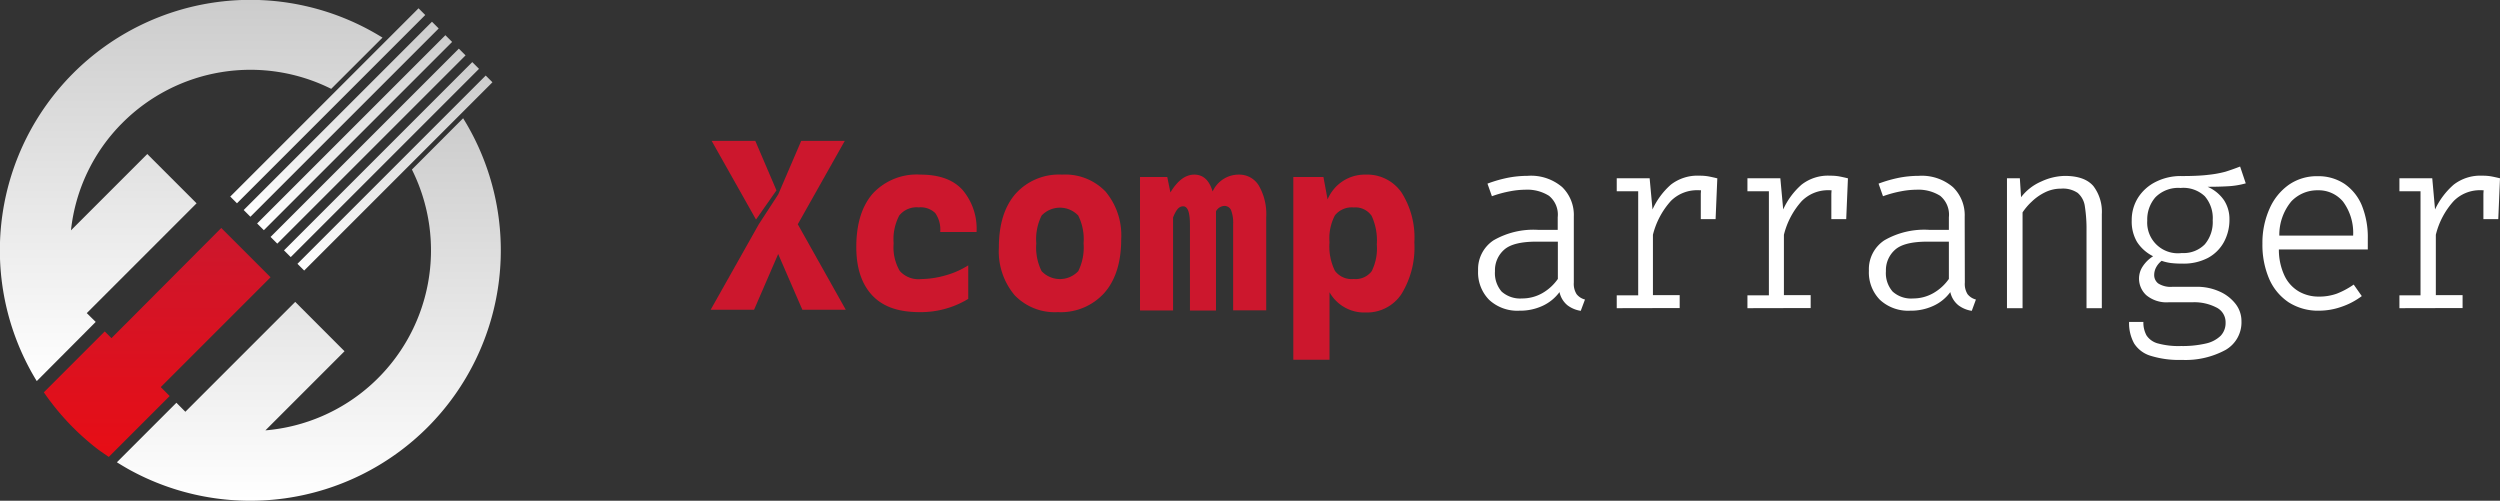 <svg xmlns="http://www.w3.org/2000/svg" xmlns:xlink="http://www.w3.org/1999/xlink" viewBox="0 0 349.47 70"><rect x="0" y="0" width="349.47" height="70" fill="#333333" stroke="none"/><defs><style>.cls-1{fill:url(#linear-gradient);}.cls-2{fill:url(#linear-gradient-2);}.cls-3{fill:url(#linear-gradient-3);}.cls-4{fill:url(#linear-gradient-4);}.cls-5{fill:url(#linear-gradient-5);}.cls-6{fill:url(#linear-gradient-6);}.cls-7{fill:url(#linear-gradient-7);}.cls-8{fill:url(#linear-gradient-8);}.cls-9{fill:url(#linear-gradient-9);}.cls-10{fill:#cc172d;}.cls-11{fill:#fff;}</style><linearGradient id="linear-gradient" x1="-528.22" y1="-632.61" x2="-547.49" y2="-651.88" gradientTransform="translate(-596.43 552.65) rotate(90)" gradientUnits="userSpaceOnUse"><stop offset="0" stop-color="#fff"/><stop offset="1" stop-color="#ccc"/></linearGradient><linearGradient id="linear-gradient-2" x1="-525.56" y1="-632.61" x2="-544.83" y2="-651.88" gradientTransform="translate(-594.55 551.87) rotate(90)" xlink:href="#linear-gradient"/><linearGradient id="linear-gradient-3" x1="-522.9" y1="-632.61" x2="-542.17" y2="-651.88" gradientTransform="translate(-592.67 551.09) rotate(90)" xlink:href="#linear-gradient"/><linearGradient id="linear-gradient-4" x1="-520.24" y1="-632.61" x2="-539.51" y2="-651.88" gradientTransform="translate(-590.79 550.31) rotate(90)" xlink:href="#linear-gradient"/><linearGradient id="linear-gradient-5" x1="-517.58" y1="-632.61" x2="-536.86" y2="-651.88" gradientTransform="translate(-588.91 549.53) rotate(90)" xlink:href="#linear-gradient"/><linearGradient id="linear-gradient-6" x1="-514.93" y1="-632.61" x2="-534.2" y2="-651.88" gradientTransform="translate(-587.03 548.75) rotate(90)" xlink:href="#linear-gradient"/><linearGradient id="linear-gradient-7" x1="26.73" y1="53.27" x2="26.73" y2="0" gradientTransform="matrix(1, 0, 0, 1, 0, 0)" xlink:href="#linear-gradient"/><linearGradient id="linear-gradient-8" x1="43.17" y1="70" x2="43.17" y2="16.53" gradientTransform="matrix(1, 0, 0, 1, 0, 0)" xlink:href="#linear-gradient"/><linearGradient id="linear-gradient-9" x1="-520" y1="-590.68" x2="-542.63" y2="-613.31" gradientTransform="translate(-28 849.25) rotate(45)" gradientUnits="userSpaceOnUse"><stop offset="0" stop-color="#e70d15"/><stop offset="1" stop-color="#cc172d"/></linearGradient></defs><g id="Layer_2" data-name="Layer 2"><g id="Layer_1-2" data-name="Layer 1"><rect class="cls-1" x="27.2" y="14.13" width="37.22" height="1.33" transform="translate(2.96 36.72) rotate(-45)"/><rect class="cls-2" x="29.08" y="16.01" width="37.22" height="1.33" transform="translate(2.18 38.6) rotate(-45)"/><rect class="cls-3" x="30.96" y="17.89" width="37.22" height="1.33" transform="translate(1.4 40.48) rotate(-45)"/><rect class="cls-4" x="32.84" y="19.77" width="37.22" height="1.33" transform="translate(0.62 42.36) rotate(-45)"/><rect class="cls-5" x="34.72" y="21.65" width="37.22" height="1.33" transform="translate(-0.16 44.24) rotate(-45)"/><rect class="cls-6" x="36.6" y="23.53" width="37.22" height="1.33" transform="translate(-0.94 46.12) rotate(-45)"/><path class="cls-7" d="M53.47,5.26,46.3,12.42a25.28,25.28,0,0,0-29.15,4.72A25,25,0,0,0,9.92,32.2L20.59,21.53l6.89,6.89L12.13,43.77,13.38,45,5.14,53.27c-.32-.52-.63-1.05-.92-1.59a35,35,0,0,1,6-41.43A35,35,0,0,1,53.47,5.26Z"/><path class="cls-8" d="M59.75,59.75a35.05,35.05,0,0,1-41.84,5.81c-.52-.3-1.05-.61-1.57-.94l8.32-8.32,1.25,1.26L41.27,42.2l6.89,6.9L37.1,60.16A25.25,25.25,0,0,0,57.58,23.7l7.16-7.17A35,35,0,0,1,59.75,59.75Z"/><path class="cls-9" d="M23.72,55.36l-8.51,8.51c-.49-.33-1-.68-1.45-1a34.95,34.95,0,0,1-6.58-6.58l-.27-.35c-.27-.37-.53-.73-.78-1.1l8.51-8.51.94.94L30.93,31.87l6.89,6.89L22.47,54.11Z"/><path class="cls-10" d="M111.52,31.35l6.57-11.66H112l-3.21,7.48-2.72,4.18L99.34,43.3h6.07l3.37-7.79,3.38,7.79h6.07Zm-5.94-11.66h-6.1l6.2,11,2.86-4.08Z"/><path class="cls-10" d="M131.43,32.43a4,4,0,0,0-.69-2.64,2.92,2.92,0,0,0-2.31-.8,3.11,3.11,0,0,0-2.72,1.13,7.11,7.11,0,0,0-.79,3.9,6.56,6.56,0,0,0,.86,3.86,3.51,3.51,0,0,0,3,1.13,12.89,12.89,0,0,0,3.34-.5,11.72,11.72,0,0,0,3.23-1.42v4.69a12.75,12.75,0,0,1-6.81,1.85c-3,0-5.16-.78-6.63-2.36s-2.21-3.82-2.21-6.74q0-4.83,2.31-7.48a8.38,8.38,0,0,1,6.66-2.64c2.59,0,4.54.69,5.84,2.09a8.37,8.37,0,0,1,2,5.93Z"/><path class="cls-10" d="M147.86,43.63a7.75,7.75,0,0,1-6.05-2.39,9.53,9.53,0,0,1-2.18-6.65q0-4.82,2.33-7.5a8.15,8.15,0,0,1,6.51-2.68,7.79,7.79,0,0,1,6.09,2.39,9.53,9.53,0,0,1,2.17,6.65c0,3.19-.78,5.69-2.34,7.48A8.19,8.19,0,0,1,147.86,43.63ZM145.6,37.9a3.52,3.52,0,0,0,5.13,0,7.44,7.44,0,0,0,.74-3.88,7.44,7.44,0,0,0-.74-3.88,3.52,3.52,0,0,0-5.13,0,7.44,7.44,0,0,0-.74,3.88A7.44,7.44,0,0,0,145.6,37.9Z"/><path class="cls-10" d="M173.2,24.41A3.17,3.17,0,0,1,176,26a7.93,7.93,0,0,1,1,4.38v13h-4.62v-12a5.06,5.06,0,0,0-.29-2,1,1,0,0,0-1-.59,1.4,1.4,0,0,0-1.11.75q0,.27,0,.87v13h-3.64v-12c0-1.71-.31-2.57-.94-2.57s-1,.52-1.42,1.56v13h-4.62V24.74h3.81l.44,2.16c1-1.66,2.1-2.49,3.34-2.49s2.09.78,2.56,2.36A4,4,0,0,1,173.2,24.41Z"/><path class="cls-10" d="M190.91,24.41a5.83,5.83,0,0,1,5,2.49,11.72,11.72,0,0,1,1.8,7,12.44,12.44,0,0,1-1.8,7.2,5.77,5.77,0,0,1-5,2.58,5.56,5.56,0,0,1-5.06-2.83v9.44h-5.06V24.74H185l.58,3.14A5.64,5.64,0,0,1,190.91,24.41ZM189.22,39a2.83,2.83,0,0,0,2.52-1.08,7.08,7.08,0,0,0,.72-3.74,8.2,8.2,0,0,0-.72-4A2.75,2.75,0,0,0,189.22,29a3,3,0,0,0-2.61,1.1,6.87,6.87,0,0,0-.76,3.76,7.68,7.68,0,0,0,.76,4A2.9,2.9,0,0,0,189.22,39Z"/><path class="cls-11" d="M220,39.5a2.68,2.68,0,0,0,.39,1.62,2.17,2.17,0,0,0,1.17.75l-.59,1.58a4.06,4.06,0,0,1-1.85-.77A3.24,3.24,0,0,1,218,40.83a6.12,6.12,0,0,1-2.38,1.93,7.42,7.42,0,0,1-3.22.67,5.78,5.78,0,0,1-4.24-1.52,5.46,5.46,0,0,1-1.54-4.07,4.84,4.84,0,0,1,2.15-4.24A11.13,11.13,0,0,1,215,32.13h2.75V30.37a3.39,3.39,0,0,0-1.22-3,5.7,5.7,0,0,0-3.33-.85,11.7,11.7,0,0,0-2.07.21,16.29,16.29,0,0,0-2.58.7l-.62-1.76a18.16,18.16,0,0,1,3-.85,14.82,14.82,0,0,1,2.61-.24,6.7,6.7,0,0,1,4.83,1.57A5.45,5.45,0,0,1,220,30.3Zm-7.21,2.22a5.7,5.7,0,0,0,2.79-.73,6.68,6.68,0,0,0,2.19-2V33.78h-3c-2.15,0-3.66.37-4.51,1.13a3.81,3.81,0,0,0-1.28,3,3.94,3.94,0,0,0,.93,2.85A3.89,3.89,0,0,0,212.76,41.72Z"/><path class="cls-11" d="M226,43.08v-1.8h3V26.74h-3V24.92h4.6l.4,4.36a10.33,10.33,0,0,1,2.57-3.47,6.06,6.06,0,0,1,4-1.25,7,7,0,0,1,1.27.1c.37.07.77.16,1.18.26l-.6,2c-.4-.11-.76-.2-1.06-.25a6.6,6.6,0,0,0-1.05-.08,5.16,5.16,0,0,0-3.74,1.5,11.05,11.05,0,0,0-2.51,4.73v8.44h3.74v1.8Zm11.75-12.45V27.08l.14-2.16h2.17l-.24,5.71Z"/><path class="cls-11" d="M244.27,43.08v-1.8h3V26.74h-3V24.92h4.6l.4,4.36a10.2,10.2,0,0,1,2.57-3.47,6,6,0,0,1,4-1.25,7,7,0,0,1,1.27.1c.37.07.77.16,1.18.26l-.6,2c-.41-.11-.76-.2-1.07-.25a6.38,6.38,0,0,0-1-.08,5.16,5.16,0,0,0-3.74,1.5,10.94,10.94,0,0,0-2.51,4.73v8.44h3.74v1.8ZM256,30.63V27.08l.14-2.16h2.18l-.24,5.71Z"/><path class="cls-11" d="M274.66,39.5a2.69,2.69,0,0,0,.38,1.62,2.17,2.17,0,0,0,1.17.75l-.58,1.58a4.1,4.1,0,0,1-1.86-.77,3.24,3.24,0,0,1-1.14-1.85,6,6,0,0,1-2.38,1.93,7.42,7.42,0,0,1-3.22.67,5.79,5.79,0,0,1-4.24-1.52,5.46,5.46,0,0,1-1.54-4.07,4.84,4.84,0,0,1,2.15-4.24,11.14,11.14,0,0,1,6.28-1.47h2.75V30.37a3.41,3.41,0,0,0-1.22-3,5.74,5.74,0,0,0-3.33-.85,11.71,11.71,0,0,0-2.08.21,16.29,16.29,0,0,0-2.58.7l-.62-1.76a18.44,18.44,0,0,1,3-.85,14.91,14.91,0,0,1,2.61-.24A6.7,6.7,0,0,1,273,26.16a5.46,5.46,0,0,1,1.64,4.14Zm-7.22,2.22a5.67,5.67,0,0,0,2.79-.73,6.71,6.71,0,0,0,2.2-2V33.78h-3c-2.16,0-3.67.37-4.52,1.13a3.81,3.81,0,0,0-1.28,3,3.9,3.9,0,0,0,.94,2.85A3.85,3.85,0,0,0,267.44,41.72Z"/><path class="cls-11" d="M280.55,43.08V24.92h1.8l.17,2.65a7.07,7.07,0,0,1,2.83-2.2,8.1,8.1,0,0,1,3.28-.78c1.86,0,3.18.47,4,1.42a5.93,5.93,0,0,1,1.18,3.93V43.08h-2.14V32.24a20.46,20.46,0,0,0-.23-3.38,3,3,0,0,0-1-1.89,3.67,3.67,0,0,0-2.33-.6,5,5,0,0,0-2.27.53A7.18,7.18,0,0,0,284,28.2a8.21,8.21,0,0,0-1.27,1.49V43.08Z"/><path class="cls-11" d="M313.14,23.28l.79,2.35a11.32,11.32,0,0,1-2.54.41c-.88.05-1.81.07-2.8.07a5.39,5.39,0,0,1,2.3,1.88,4.8,4.8,0,0,1,.76,2.65,6.52,6.52,0,0,1-.78,3.21,5.54,5.54,0,0,1-2.24,2.21,7.35,7.35,0,0,1-3.56.79,12.4,12.4,0,0,1-1.66-.09,6.59,6.59,0,0,1-1.24-.3,2.85,2.85,0,0,0-.74.86,2.28,2.28,0,0,0-.3,1.13,1.47,1.47,0,0,0,.56,1.17,3.22,3.22,0,0,0,2,.47h3.36a7.61,7.61,0,0,1,3.17.64,5.8,5.8,0,0,1,2.27,1.73,3.92,3.92,0,0,1,.84,2.46,4.44,4.44,0,0,1-2.23,4A11.73,11.73,0,0,1,305,50.31a13.31,13.31,0,0,1-4.32-.56A4.13,4.13,0,0,1,298.32,48a5.89,5.89,0,0,1-.7-3h2a3.72,3.72,0,0,0,.44,1.89A2.75,2.75,0,0,0,301.62,48a11,11,0,0,0,3.26.37,14.49,14.49,0,0,0,3.47-.35,4.31,4.31,0,0,0,2.07-1.08,2.58,2.58,0,0,0,.69-1.84,2.29,2.29,0,0,0-1.33-2.14,6.75,6.75,0,0,0-3.2-.71h-3.36a4.42,4.42,0,0,1-3.21-1,3.16,3.16,0,0,1-1-2.34,3.08,3.08,0,0,1,.49-1.63,4.8,4.8,0,0,1,1.48-1.46,5.69,5.69,0,0,1-2.25-2,5.6,5.6,0,0,1-.74-3,5.83,5.83,0,0,1,.88-3.18,6.21,6.21,0,0,1,2.46-2.21,7.73,7.73,0,0,1,3.65-.82q2.37,0,3.78-.18A15,15,0,0,0,311.1,24Q312.08,23.69,313.14,23.28Zm-8.26,3a4.49,4.49,0,0,0-3.58,1.3,4.72,4.72,0,0,0-1.14,3.25A4.29,4.29,0,0,0,305,35.37a4.15,4.15,0,0,0,3.2-1.21,4.8,4.8,0,0,0,1.11-3.36,4.67,4.67,0,0,0-1.11-3.37A4.35,4.35,0,0,0,304.88,26.27Z"/><path class="cls-11" d="M318.56,34.87a8.52,8.52,0,0,0,.82,3.74,5.06,5.06,0,0,0,2,2.15,5.52,5.52,0,0,0,2.75.7,7.25,7.25,0,0,0,2.55-.42,11.29,11.29,0,0,0,2.34-1.26l1.13,1.61a10.07,10.07,0,0,1-2.85,1.5,9.49,9.49,0,0,1-3.09.54,7.63,7.63,0,0,1-4.3-1.18A7.55,7.55,0,0,1,317.21,39a12.06,12.06,0,0,1-.95-4.94,11.65,11.65,0,0,1,1-4.9,8,8,0,0,1,2.69-3.33,6.83,6.83,0,0,1,4-1.2,6.59,6.59,0,0,1,3.78,1.07,6.84,6.84,0,0,1,2.42,3,11.86,11.86,0,0,1,.84,4.68c0,.31,0,.59,0,.84s0,.46,0,.65ZM324,26.6a5,5,0,0,0-3.7,1.55,7.34,7.34,0,0,0-1.68,4.78h10.32a7.33,7.33,0,0,0-1.43-4.77A4.45,4.45,0,0,0,324,26.6Z"/><path class="cls-11" d="M335.41,43.08v-1.8h2.95V26.74h-2.95V24.92H340l.39,4.36A10.47,10.47,0,0,1,343,25.81a6.08,6.08,0,0,1,4-1.25,6.89,6.89,0,0,1,1.27.1c.38.07.77.16,1.19.26l-.61,2c-.4-.11-.76-.2-1.06-.25a6.51,6.51,0,0,0-1.05-.08,5.14,5.14,0,0,0-3.73,1.5,10.84,10.84,0,0,0-2.51,4.73v8.44h3.74v1.8Zm11.74-12.45V27.08l.14-2.16h2.18l-.24,5.71Z"/></g></g></svg>